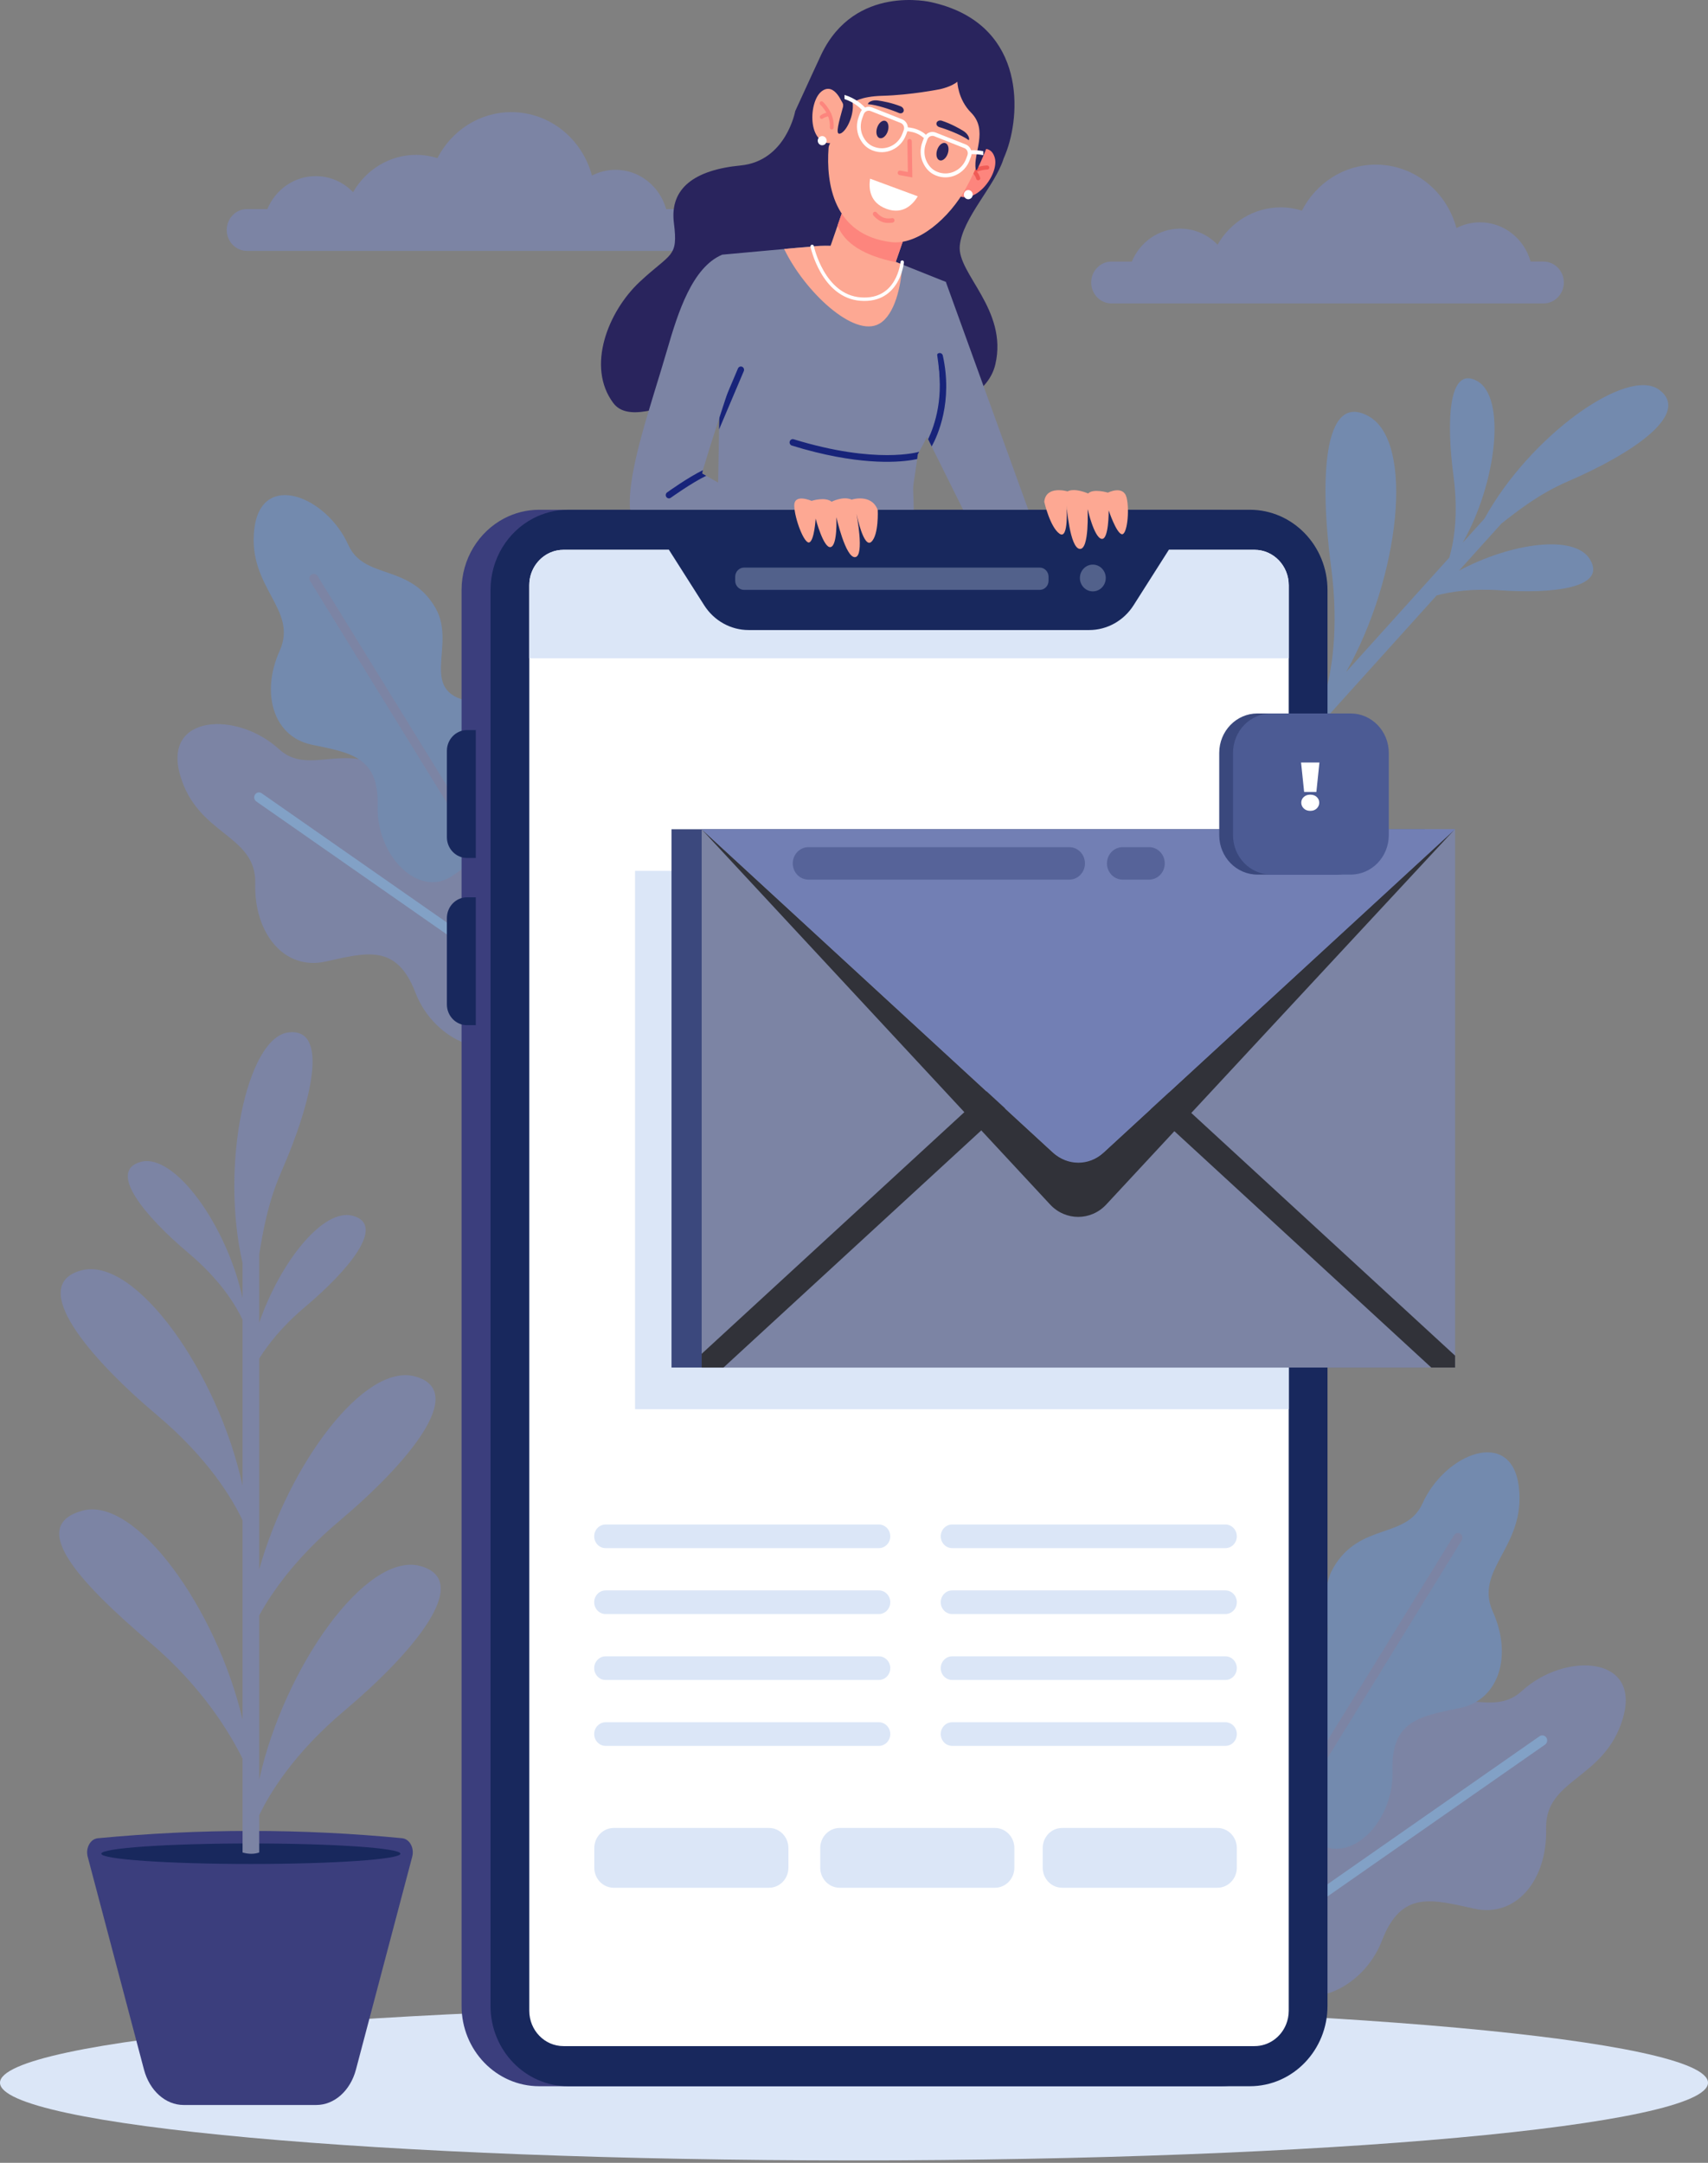 <svg width="598" height="757" viewBox="0 0 598 757" fill="none" xmlns="http://www.w3.org/2000/svg">
<rect x="0" y="0" width="598" height="757" fill="#808080" stroke="none"/>
<path d="M299 756.164C464.133 756.164 598 743.992 598 728.977C598 713.963 464.133 701.791 299 701.791C133.867 701.791 0 713.963 0 728.977C0 743.992 133.867 756.164 299 756.164Z" fill="#DBE6F7"/>
<path d="M244.852 80.5C244.852 82.51 244.061 84.341 242.771 85.667C241.497 87 239.726 87.82 237.782 87.82H86.45C82.563 87.82 79.378 84.527 79.378 80.5C79.378 78.491 80.169 76.66 81.461 75.334C82.734 73.999 84.506 73.18 86.45 73.18H93.602C96.426 66.392 102.95 61.648 110.544 61.648C115.656 61.648 120.277 63.8 123.625 67.27C128.083 59.452 136.305 54.202 145.72 54.202C148.308 54.202 150.798 54.607 153.151 55.341C158.075 45.767 167.807 39.25 179.027 39.25C192.5 39.25 203.833 48.655 207.253 61.454C209.736 60.171 212.536 59.437 215.509 59.437C223.911 59.437 230.998 65.237 233.228 73.182H237.784C241.667 73.18 244.852 76.473 244.852 80.5Z" fill="#7C84A4"/>
<path d="M547.519 98.879C547.519 100.889 546.728 102.722 545.436 104.045C544.162 105.381 542.391 106.199 540.447 106.199H389.115C385.228 106.199 382.045 102.906 382.045 98.879C382.045 96.869 382.836 95.038 384.128 93.713C385.401 92.377 387.173 91.559 389.117 91.559H396.271C399.095 84.771 405.619 80.025 413.213 80.025C418.325 80.025 422.946 82.177 426.294 85.647C430.752 77.829 438.974 72.579 448.389 72.579C450.977 72.579 453.467 72.984 455.82 73.718C460.744 64.144 470.476 57.625 481.696 57.625C495.169 57.625 506.501 67.032 509.922 79.829C512.405 78.546 515.205 77.812 518.178 77.812C526.58 77.812 533.667 83.612 535.897 91.557H540.453C544.334 91.559 547.519 94.852 547.519 98.879Z" fill="#7C84A4"/>
<path d="M63.059 271.291C69.196 292.623 89.801 291.958 89.362 309.276C88.924 326.591 99.448 339.739 113.912 336.567C128.381 333.391 138.855 330.219 145.457 347.445C152.053 364.671 173.098 373.283 181.426 359.682C183.502 356.298 185.743 352.631 187.934 349.03C188.532 348.046 189.13 347.068 189.717 346.104C189.855 345.881 189.992 345.658 190.126 345.435C198.945 330.958 196.033 311.774 183.032 301.192C177.768 296.909 171.472 294.502 164.332 296.675C141.973 303.472 150.03 280.221 136.709 270.384C121.367 259.048 108.206 271.878 97.694 262.222C83.071 248.794 56.923 249.958 63.059 271.291Z" fill="#7C84A4"/>
<path d="M89.735 280.513L187.934 349.032C188.533 348.048 189.131 347.07 189.718 346.106L91.608 277.648C90.842 277.114 89.802 277.321 89.287 278.113C88.769 278.902 88.969 279.978 89.735 280.513Z" fill="#82A1C6"/>
<path d="M548.851 168.534C571.971 158.574 592.089 144.737 580.927 136.447C569.757 128.147 535.575 152.635 519.755 181.484L512.103 189.966C523.987 169.151 527.466 139.077 517.185 133.367C506.969 127.691 506.412 147.926 508.883 166.498C510.765 180.633 508.862 190.333 507.426 195.152L471.289 235.217C490.017 202.197 495.462 154.724 479.194 145.688C462.984 136.683 462.099 168.792 466.02 198.257C468.984 220.524 466.031 235.864 463.758 243.565L456.553 251.553C457.695 253.062 458.847 254.564 460.009 256.059L503 208.393C508.145 207.047 515.579 205.94 525.264 206.612C543.353 207.869 562.835 205.884 556.649 195.742C551.281 186.94 529.146 189.953 510.806 199.74L525.673 183.255C531.115 178.969 538.871 172.832 548.851 168.534Z" fill="#738AAE"/>
<path d="M89.036 185.183C86.619 205.812 104.505 213.165 97.901 227.829C91.299 242.488 95.582 257.795 109.111 260.639C122.644 263.482 132.756 264.792 132.213 282.082C131.667 299.372 146.591 314.838 158.615 306.392C161.61 304.292 164.847 302.012 168.019 299.774C168.885 299.161 169.749 298.553 170.598 297.952C170.797 297.814 170.994 297.675 171.189 297.537C183.947 288.53 188.352 270.981 181.024 256.919C178.056 251.228 173.53 246.744 166.635 245.86C145.041 243.086 160.304 226.269 152.435 212.723C143.373 197.119 127.488 203.044 121.958 190.732C114.264 173.612 91.451 164.555 89.036 185.183Z" fill="#738AAE"/>
<path d="M108.563 203.338L168.019 299.775C168.884 299.162 169.748 298.555 170.598 297.954L111.197 201.605C110.735 200.853 109.769 200.631 109.042 201.111C108.314 201.587 108.1 202.586 108.563 203.338Z" fill="#7C84A4"/>
<path d="M568.264 601.191C561.978 623.042 540.871 622.362 541.321 640.103C541.771 657.839 530.99 671.307 516.173 668.056C501.353 664.803 490.622 661.552 483.861 679.198C477.103 696.843 455.549 705.664 447.016 691.732C444.889 688.266 442.596 684.508 440.349 680.823C439.736 679.816 439.125 678.813 438.523 677.826C438.381 677.597 438.24 677.369 438.105 677.142C429.072 662.313 432.055 642.66 445.372 631.822C450.764 627.436 457.212 624.969 464.525 627.196C487.428 634.161 479.175 610.34 492.819 600.265C508.533 588.655 522.013 601.796 532.783 591.903C547.765 578.147 574.55 579.338 568.264 601.191Z" fill="#7C84A4"/>
<path d="M540.94 610.636L440.351 680.821C439.738 679.814 439.126 678.811 438.524 677.824L539.021 607.702C539.805 607.155 540.869 607.368 541.399 608.179C541.928 608.987 541.724 610.09 540.94 610.636Z" fill="#82A1C6"/>
<path d="M531.781 520.506C534.256 541.637 515.937 549.168 522.7 564.189C529.464 579.206 525.075 594.884 511.217 597.796C497.356 600.709 486.997 602.052 487.552 619.762C488.112 637.473 472.823 653.314 460.507 644.664C457.44 642.514 454.123 640.178 450.875 637.884C449.989 637.258 449.102 636.633 448.233 636.019C448.03 635.876 447.828 635.736 447.627 635.594C434.559 626.368 430.046 608.392 437.552 593.988C440.592 588.159 445.228 583.565 452.291 582.66C474.408 579.819 458.774 562.594 466.836 548.719C476.119 532.733 492.389 538.803 498.054 526.193C505.94 508.654 529.306 499.376 531.781 520.506Z" fill="#738AAE"/>
<path d="M511.778 539.103L450.877 637.886C449.99 637.26 449.104 636.635 448.234 636.021L509.08 537.327C509.554 536.557 510.544 536.33 511.288 536.82C512.033 537.31 512.254 538.332 511.778 539.103Z" fill="#7C84A4"/>
<path d="M161.604 206.543V702.074C161.604 717.608 173.779 730.196 188.802 730.196H427.451C434.998 730.196 441.821 727.02 446.753 721.893C451.632 716.805 454.648 709.806 454.648 702.074V206.543C454.648 191.009 442.473 178.421 427.451 178.421H188.802C184.361 178.421 180.169 179.52 176.466 181.474C167.642 186.121 161.604 195.601 161.604 206.543Z" fill="#3B3E7D"/>
<path d="M171.738 206.543V702.074C171.738 717.608 183.913 730.196 198.936 730.196H437.584C445.132 730.196 451.955 727.02 456.885 721.893C461.764 716.805 464.782 709.806 464.782 702.074V206.543C464.782 191.009 452.607 178.421 437.584 178.421H198.936C194.495 178.421 190.303 179.52 186.599 181.474C177.775 186.121 171.738 195.601 171.738 206.543Z" fill="#18285D"/>
<path d="M166.582 300.293H163.494C159.611 300.293 156.463 297.038 156.463 293.023V262.81C156.463 258.795 159.611 255.54 163.494 255.54H166.582V300.293Z" fill="#18285D"/>
<path d="M166.582 358.821H163.494C159.611 358.821 156.463 355.566 156.463 351.551V321.339C156.463 317.323 159.611 314.068 163.494 314.068H166.582V358.821Z" fill="#18285D"/>
<path d="M464.781 300.293H467.201C470.244 300.293 472.71 297.741 472.71 294.596V261.237C472.71 258.092 470.244 255.54 467.201 255.54H464.781V300.293Z" fill="#18285D"/>
<path d="M451.209 204.839V703.771C451.209 705.49 450.871 707.127 450.258 708.616C448.428 713.06 444.182 716.157 439.23 716.157H197.289C190.68 716.157 185.31 710.624 185.31 703.769V204.839C185.31 204.147 185.36 203.465 185.471 202.802C186.146 198.589 188.89 195.088 192.582 193.436C193.353 193.1 194.156 192.84 194.994 192.677C195.734 192.523 196.505 192.446 197.289 192.446H439.23C445.845 192.446 451.209 197.999 451.209 204.839Z" fill="white"/>
<path d="M451.21 204.839V230.421H185.311V204.839C185.311 204.147 185.361 203.465 185.472 202.802C186.147 198.589 188.891 195.088 192.583 193.436C193.354 193.1 194.157 192.84 194.995 192.677C195.735 192.523 196.506 192.446 197.29 192.446H439.231C445.846 192.446 451.21 197.999 451.21 204.839Z" fill="#DBE6F7"/>
<path d="M409.227 192.434L396.89 211.844C393.448 217.259 387.603 220.521 381.335 220.521H262.098C255.831 220.521 249.985 217.261 246.544 211.844L234.206 192.434C234.206 190.422 235.797 188.773 237.748 188.773H405.688C407.633 188.773 409.227 190.424 409.227 192.434Z" fill="#18285D"/>
<path opacity="0.3" d="M364.021 206.466H260.504C258.8 206.466 257.404 205.024 257.404 203.262V201.865C257.404 200.103 258.8 198.66 260.504 198.66H364.021C365.725 198.66 367.12 200.103 367.12 201.865V203.262C367.122 205.025 365.727 206.466 364.021 206.466Z" fill="#DBE6F7"/>
<path opacity="0.3" d="M387.148 202.304C387.148 204.89 385.121 206.988 382.618 206.988C380.115 206.988 378.088 204.892 378.088 202.304C378.088 199.718 380.115 197.62 382.618 197.62C385.121 197.62 387.148 199.716 387.148 202.304Z" fill="#DBE6F7"/>
<path d="M208.038 537.724C208.038 540.011 209.829 541.863 212.04 541.863H307.698C309.907 541.863 311.7 540.011 311.7 537.724C311.7 535.44 309.909 533.586 307.698 533.586H212.04C209.829 533.588 208.038 535.44 208.038 537.724Z" fill="#DBE6F7"/>
<path d="M329.369 537.724C329.369 540.011 331.16 541.863 333.372 541.863H429.031C431.24 541.863 433.033 540.011 433.033 537.724C433.033 535.44 431.242 533.586 429.031 533.586H333.372C331.16 533.588 329.369 535.44 329.369 537.724Z" fill="#DBE6F7"/>
<path d="M208.038 560.795C208.038 563.081 209.829 564.933 212.04 564.933H307.698C309.907 564.933 311.7 563.081 311.7 560.795C311.7 558.51 309.909 556.656 307.698 556.656H212.04C209.829 556.658 208.038 558.51 208.038 560.795Z" fill="#DBE6F7"/>
<path d="M329.369 560.795C329.369 563.081 331.16 564.933 333.372 564.933H429.031C431.24 564.933 433.033 563.081 433.033 560.795C433.033 558.51 431.242 556.656 429.031 556.656H333.372C331.16 556.658 329.369 558.51 329.369 560.795Z" fill="#DBE6F7"/>
<path d="M208.038 583.867C208.038 586.151 209.829 588.005 212.04 588.005H307.698C309.907 588.005 311.7 586.153 311.7 583.867C311.7 581.583 309.909 579.729 307.698 579.729H212.04C209.829 579.73 208.038 581.583 208.038 583.867Z" fill="#DBE6F7"/>
<path d="M329.369 583.867C329.369 586.151 331.16 588.005 333.372 588.005H429.031C431.24 588.005 433.033 586.153 433.033 583.867C433.033 581.583 431.242 579.729 429.031 579.729H333.372C331.16 579.73 329.369 581.583 329.369 583.867Z" fill="#DBE6F7"/>
<path d="M208.038 606.937C208.038 609.222 209.829 611.076 212.04 611.076H307.698C309.907 611.076 311.7 609.224 311.7 606.937C311.7 604.653 309.909 602.799 307.698 602.799H212.04C209.829 602.799 208.038 604.653 208.038 606.937Z" fill="#DBE6F7"/>
<path d="M329.369 606.937C329.369 609.222 331.16 611.076 333.372 611.076H429.031C431.24 611.076 433.033 609.224 433.033 606.937C433.033 604.653 431.242 602.799 429.031 602.799H333.372C331.16 602.799 329.369 604.653 329.369 606.937Z" fill="#DBE6F7"/>
<path d="M269.241 660.732H214.874C211.119 660.732 208.077 657.585 208.077 653.704V646.832C208.077 642.949 211.121 639.802 214.874 639.802H269.239C272.994 639.802 276.038 642.949 276.038 646.832V653.704C276.038 657.585 272.994 660.732 269.241 660.732Z" fill="#DBE6F7"/>
<path d="M348.345 660.732H293.981C290.225 660.732 287.182 657.585 287.182 653.704V646.832C287.182 642.949 290.225 639.802 293.981 639.802H348.345C352.1 639.802 355.142 642.949 355.142 646.832V653.704C355.144 657.585 352.1 660.732 348.345 660.732Z" fill="#DBE6F7"/>
<path d="M426.235 660.732H371.868C368.115 660.732 365.071 657.585 365.071 653.704V646.832C365.071 642.949 368.115 639.802 371.868 639.802H426.235C429.988 639.802 433.032 642.949 433.032 646.832V653.704C433.032 657.585 429.988 660.732 426.235 660.732Z" fill="#DBE6F7"/>
<path d="M451.21 304.804V493.208H222.346V304.804H232.87L232.773 304.698L232.889 304.804H451.21Z" fill="#DBE6F7"/>
<path d="M498.887 290.246H235.107V478.652H498.887V290.246Z" fill="#3B487D"/>
<path d="M509.448 290.246H245.668V478.652H509.448V290.246Z" fill="#7C84A4"/>
<path d="M245.535 290.139L367.675 421.6C373.032 427.365 381.952 427.365 387.309 421.6L509.449 290.139L386.544 403.247C381.384 407.995 373.602 407.995 368.442 403.247L245.535 290.139Z" fill="#313239"/>
<path d="M352.145 387.75L253.309 478.652H245.668V473.849L346.463 381.148L352.145 387.75Z" fill="#313239"/>
<path d="M509.448 474.487V478.652H501.116L402.277 387.75L407.959 381.148L509.448 474.487Z" fill="#313239"/>
<path d="M245.661 290.244L368.858 403.537C373.815 408.097 381.289 408.097 386.246 403.537L509.443 290.244H245.661Z" fill="#727FB4"/>
<g opacity="0.5">
<path d="M374.364 307.883H283.062C280.024 307.883 277.562 305.337 277.562 302.196C277.562 299.055 280.024 296.509 283.062 296.509H374.364C377.402 296.509 379.864 299.055 379.864 302.196C379.864 305.337 377.402 307.883 374.364 307.883Z" fill="#3A487D"/>
</g>
<g opacity="0.5">
<path d="M402.304 307.883H393.064C390.025 307.883 387.563 305.337 387.563 302.196C387.563 299.055 390.025 296.509 393.064 296.509H402.304C405.342 296.509 407.804 299.055 407.804 302.196C407.804 305.337 405.342 307.883 402.304 307.883Z" fill="#3A487D"/>
</g>
<path d="M468.061 306.114H440.23C432.853 306.114 426.874 299.931 426.874 292.303V263.526C426.874 255.901 432.853 249.718 440.228 249.718H468.061C475.438 249.718 481.415 255.901 481.415 263.526V292.303C481.415 299.933 475.436 306.114 468.061 306.114Z" fill="#3A487D"/>
<path d="M472.882 306.114H445.051C437.675 306.114 431.695 299.931 431.695 292.303V263.526C431.695 255.901 437.675 249.718 445.05 249.718H472.88C480.257 249.718 486.237 255.901 486.237 263.526V292.303C486.237 299.933 480.257 306.114 472.882 306.114Z" fill="#4C5B94"/>
<path d="M456.596 277.182L455.524 266.889H461.958L460.886 277.182H456.596ZM458.741 283.807C457.82 283.807 457.065 283.529 456.477 282.973C455.89 282.401 455.596 281.726 455.596 280.947C455.596 280.153 455.89 279.486 456.477 278.946C457.065 278.406 457.82 278.136 458.741 278.136C459.678 278.136 460.433 278.406 461.005 278.946C461.592 279.486 461.886 280.153 461.886 280.947C461.886 281.726 461.592 282.401 461.005 282.973C460.433 283.529 459.678 283.807 458.741 283.807Z" fill="white"/>
<path d="M351.337 55.628L351.365 55.546C351.796 54.56 352.19 53.561 352.543 52.564C357.732 37.92 358.243 7.861 325.97 0.75C325.97 0.75 299.371 -5.674 287.54 19.076C287.54 19.076 282.213 30.542 278.428 38.871C278.428 38.871 275.252 56.372 259.282 57.917C243.311 59.461 234.406 65.802 235.94 78.033C237.475 90.264 235.019 88.317 223.963 98.66C212.907 109.002 205.194 128.344 214.732 141.074C224.27 153.805 259.955 123.685 282.806 137.143C305.657 150.602 344.029 146.667 348.49 127.516C352.951 108.366 335.078 95.745 336.03 86.017C336.983 76.292 348.44 64.935 351.337 55.628Z" fill="#29245D"/>
<path d="M360.014 178.401L337.215 178.42L326.196 156.267L324.951 153.731L320.25 144.298C320.25 144.298 321.194 104.143 331.153 98.667L360.014 178.401Z" fill="#7C84A4"/>
<path d="M326.195 156.268L324.95 153.732C327.143 149.14 330.933 138.573 327.923 124.97C327.793 124.336 328.165 123.721 328.759 123.586C329.354 123.452 329.967 123.836 330.097 124.451C333.665 140.59 328.313 152.444 326.195 156.268Z" fill="#18247A"/>
<path d="M365.611 175.614C365.611 175.614 367.575 184.369 370.922 186.781C374.268 189.192 373.423 176.949 373.423 176.949C373.423 176.949 374.549 191.724 378.012 192.12C381.476 192.516 380.779 178.131 380.779 178.131C380.779 178.131 383.016 188.022 385.64 188.598C388.265 189.176 388.173 178.64 388.173 178.64C388.173 178.64 390.714 186.293 392.656 186.957C394.6 187.622 395.54 178.732 394.449 174.204C393.357 169.675 387.905 172.425 387.905 172.425C387.905 172.425 382.752 170.886 380.965 172.721C380.965 172.721 376.346 170.646 373.759 171.989C373.759 171.992 366.215 169.741 365.611 175.614Z" fill="#FDA893"/>
<path d="M327.232 117.882C328.106 125.625 330.484 133.444 327.307 145.76C326.303 149.66 324.742 152.773 321.807 158.114V158.133C321.788 158.133 321.788 158.133 321.788 158.133C321.658 158.44 321.491 158.729 321.305 159.036C321.249 159.593 321.175 160.131 321.119 160.669C319.205 174.387 319.707 167.105 319.93 178.422H251.254L251.756 150.313L251.867 144.319L252.852 89.139L274.536 87.16H274.555L278.289 86.814L278.512 86.776L284.347 86.257C284.867 86.2 285.369 86.161 285.889 86.123C293.749 85.623 301.627 86.891 309.004 89.831L309.246 89.927L312.497 91.214V91.233L312.702 91.31L315.879 92.578L331.153 98.669C330.372 102.223 327.938 114.308 327.232 117.882Z" fill="#7C84A4"/>
<path d="M260.415 129.89L251.756 150.313L251.867 144.318L258.371 128.967C258.612 128.391 259.281 128.122 259.839 128.372C260.396 128.621 260.656 129.313 260.415 129.89Z" fill="#18247A"/>
<path d="M274.547 87.148C281.63 101.907 298.972 118.4 307.857 113.31C313.324 110.186 315.557 99.923 315.879 92.568L312.694 91.304L312.501 91.229V91.223L309.251 89.928L309.002 89.828C301.634 86.892 293.754 85.628 285.891 86.129C285.623 86.168 285.352 86.204 285.084 86.243C284.837 86.274 284.594 86.306 284.352 86.337L278.51 86.789L278.285 86.808L274.547 87.148Z" fill="#FDA893"/>
<path d="M321.317 159.044C321.252 159.59 321.18 160.132 321.124 160.672C317.361 161.502 305.551 163.218 285.474 158.247C282.871 157.602 280.126 156.845 277.244 155.955C276.652 155.776 276.319 155.133 276.492 154.52C276.67 153.917 277.295 153.565 277.878 153.749C306.84 162.645 321.626 158.18 321.774 158.138C321.791 158.134 321.8 158.128 321.815 158.124C321.652 158.422 321.49 158.729 321.317 159.044Z" fill="#18247A"/>
<path d="M340.291 53.462C340.291 53.462 346.681 49.323 348.307 55.296C349.933 61.272 340.443 73.639 333.62 67.243L340.291 53.462Z" fill="#FD857D"/>
<path d="M337.546 67.59C337.258 68.425 337.678 69.344 338.486 69.643C339.294 69.941 340.183 69.507 340.472 68.671C340.76 67.835 340.34 66.915 339.532 66.617C338.724 66.32 337.834 66.754 337.546 67.59Z" fill="white"/>
<path d="M336.875 63.542C337.171 63.651 337.509 63.559 337.694 63.296C340.437 59.409 345.629 59.34 345.681 59.34C346.075 59.338 346.383 59.019 346.368 58.627C346.355 58.235 346.024 57.918 345.63 57.918C345.389 57.918 339.673 57.979 336.515 62.456C336.292 62.773 336.375 63.217 336.7 63.449C336.754 63.488 336.814 63.519 336.875 63.542Z" fill="#F05B56"/>
<path d="M342.255 63.06C342.382 63.106 342.519 63.119 342.658 63.089C343.041 63.006 343.274 62.627 343.179 62.243C343.164 62.18 342.772 60.664 341.334 59.294C341.046 59.017 340.592 59.019 340.323 59.3C340.053 59.578 340.072 60.028 340.36 60.305C341.471 61.365 341.787 62.533 341.791 62.545C341.852 62.789 342.032 62.977 342.255 63.06Z" fill="#F05B56"/>
<path d="M296.207 70.381L290.242 87.65C290.242 87.65 295.865 96.708 301.735 99.485C307.595 102.265 312.237 95.656 312.237 95.656L317.789 79.584L296.207 70.381Z" fill="#FDA893"/>
<path d="M295.619 72.071L293.239 78.959C295.692 85.123 302.335 89.438 313.576 91.753L317.2 81.272L295.619 72.071Z" fill="#FD857D"/>
<path d="M340.669 61.002C339.899 62.599 339.086 64.211 338.212 65.794C332.415 76.313 321.355 85.906 311.979 84.738C291.731 82.216 289.21 64.132 290.091 51.805C290.191 50.435 291.304 49.238 291.551 47.665C292.138 43.94 292.144 39.461 293.188 35.43C293.913 32.636 294.686 29.902 295.411 27.441C297.464 20.505 303.452 15.646 310.274 15.402C320.107 15.041 334.148 17.066 343.939 29.151C347.555 33.614 348.651 39.811 346.812 45.469C345.405 49.79 343.361 55.367 340.669 61.002Z" fill="#FDA893"/>
<path d="M314.809 61.25C314.459 61.121 314.242 60.747 314.309 60.359C314.385 59.925 314.785 59.634 315.205 59.713L317.852 60.201L317.685 49.452C317.678 49.011 318.018 48.646 318.445 48.639C318.871 48.633 319.224 48.983 319.229 49.425L319.426 62.113L314.931 61.283C314.891 61.277 314.848 61.266 314.809 61.25Z" fill="#FD857D"/>
<path d="M339.99 39.423C346.118 45.581 340.687 53.714 341.601 59.139C341.659 59.491 341.809 59.606 342.036 59.52C344.804 53.785 346.891 48.101 348.322 43.696C350.193 37.924 348.974 31.574 345.129 26.965C334.72 14.488 319.95 12.256 309.627 12.513C302.465 12.684 296.228 17.587 294.145 24.662C293.409 27.171 292.627 29.96 291.895 32.81C292.851 34.007 295.702 35.444 295.128 37.509C293.611 42.971 292.601 46.72 293.79 46.801C295.795 46.931 299.16 40.879 298.524 35.928C298.524 35.928 301.17 33.73 308.93 33.53C318.884 33.275 329.088 31.225 329.088 31.225C329.088 31.225 333.124 30.383 335.179 28.598C335.183 28.6 335.322 34.733 339.99 39.423Z" fill="#29245D"/>
<path d="M328.135 52.413C327.562 54.071 327.925 55.719 328.943 56.096C329.961 56.472 331.253 55.433 331.825 53.777C332.397 52.12 332.035 50.472 331.017 50.095C329.997 49.717 328.707 50.756 328.135 52.413Z" fill="#29245D"/>
<path d="M307.111 44.635C306.539 46.293 306.901 47.941 307.92 48.318C308.938 48.695 310.229 47.655 310.802 45.999C311.374 44.341 311.011 42.693 309.993 42.318C308.975 41.943 307.684 42.977 307.111 44.635Z" fill="#29245D"/>
<path d="M337.195 45.771C335.815 44.924 332.987 43.324 329.752 42.259C328.901 41.978 328.001 42.386 327.877 43.12L327.873 43.139C327.775 43.725 328.219 44.309 328.908 44.505C331.145 45.139 336.827 47.279 339.196 49.074C339.406 48.705 339.297 48.188 339.05 47.681C338.678 46.913 338.002 46.265 337.195 45.771Z" fill="#29245D"/>
<path d="M307.413 35.176C309.003 35.403 312.181 35.972 315.353 37.224C316.187 37.553 316.646 38.45 316.3 39.105L316.291 39.121C316.014 39.643 315.315 39.812 314.658 39.522C312.526 38.579 306.792 36.592 303.856 36.471C303.914 36.047 304.312 35.714 304.812 35.476C305.566 35.115 306.484 35.044 307.413 35.176Z" fill="#29245D"/>
<path d="M321.33 68.707C319.881 71.145 316.412 75.336 310.375 73.105C304.323 70.871 304.158 65.808 304.63 62.538L321.33 68.707Z" fill="white"/>
<path d="M308.893 77.67C310.636 78.314 312.509 77.912 312.589 77.895C312.998 77.805 313.258 77.388 313.17 76.965C313.083 76.542 312.682 76.273 312.273 76.362C312.258 76.366 310.731 76.686 309.402 76.195C307.964 75.664 306.948 74.4 306.938 74.387C306.673 74.052 306.197 74.002 305.872 74.277C305.548 74.55 305.5 75.042 305.764 75.376C305.816 75.443 307.048 76.988 308.893 77.67Z" fill="#FD857D"/>
<path d="M295.194 36.751C295.194 36.751 292.296 28.444 287.678 31.956C283.061 35.468 282.607 50.713 291.149 50.108L295.194 36.751Z" fill="#FDA893"/>
<path d="M286.398 48.698C286.11 49.533 286.53 50.452 287.339 50.752C288.147 51.049 289.037 50.615 289.325 49.779C289.613 48.944 289.193 48.023 288.385 47.725C287.575 47.426 286.686 47.862 286.398 48.698Z" fill="white"/>
<path d="M290.993 45.288C290.72 45.188 290.534 44.908 290.555 44.594C290.867 39.951 287.231 36.679 287.194 36.646C286.917 36.4 286.883 35.968 287.119 35.68C287.357 35.392 287.775 35.357 288.054 35.601C288.225 35.751 292.238 39.342 291.88 44.689C291.854 45.067 291.538 45.352 291.172 45.325C291.109 45.321 291.049 45.307 290.993 45.288Z" fill="#FD857D"/>
<path d="M287.461 41.585C287.346 41.542 287.24 41.466 287.158 41.358C286.935 41.058 286.989 40.628 287.279 40.395C287.327 40.357 288.483 39.454 290.298 39.308C290.662 39.277 290.982 39.562 291.01 39.938C291.038 40.315 290.765 40.645 290.4 40.676C288.998 40.789 288.096 41.477 288.087 41.485C287.903 41.629 287.667 41.66 287.461 41.585Z" fill="#FD857D"/>
<path d="M317.686 45.935C317.842 45.487 317.896 45.022 317.858 44.573C317.766 43.339 317.006 42.215 315.815 41.745L305.299 37.587C304.473 37.26 303.599 37.312 302.85 37.658C302.44 37.848 302.072 38.125 301.769 38.48C301.514 38.772 301.308 39.112 301.165 39.497L300.65 40.886C299.779 43.241 299.84 45.843 300.818 48.033C301.795 50.208 303.269 51.722 305.205 52.536L305.482 52.646C307.732 53.536 310.181 53.47 312.39 52.458C314.633 51.432 316.348 49.562 317.223 47.193L317.658 46.017C317.669 45.993 317.68 45.962 317.686 45.935ZM315.985 46.703C315.237 48.73 313.769 50.325 311.857 51.201C309.967 52.066 307.877 52.121 305.957 51.363L305.704 51.263C304.094 50.583 302.856 49.303 302.027 47.457C301.197 45.605 301.148 43.385 301.892 41.376L302.406 39.987C302.776 38.986 303.858 38.488 304.824 38.87L315.339 43.028C316.301 43.408 316.79 44.529 316.418 45.528L315.985 46.703Z" fill="white"/>
<path d="M340.147 53.957C340.195 53.49 340.138 53.021 339.997 52.583C339.697 51.686 339.032 50.923 338.111 50.558L327.592 46.398C326.373 45.916 325.042 46.258 324.175 47.165C323.883 47.467 323.643 47.832 323.485 48.248C323.472 48.268 323.467 48.285 323.459 48.306L322.945 49.695C322.073 52.051 322.138 54.654 323.116 56.844C324.089 59.017 325.566 60.533 327.499 61.346L327.779 61.457C330.03 62.347 332.479 62.282 334.688 61.269C336.925 60.243 338.646 58.374 339.521 56.005L339.956 54.829C340.062 54.547 340.127 54.253 340.147 53.957ZM338.28 55.519C337.531 57.546 336.063 59.14 334.147 60.014C332.263 60.881 330.171 60.937 328.253 60.178L327.997 60.076C326.386 59.394 325.148 58.116 324.32 56.27C323.493 54.418 323.441 52.199 324.184 50.189L324.699 48.8C325.068 47.799 326.154 47.301 327.116 47.684L337.635 51.843C338.597 52.224 339.084 53.344 338.714 54.343L338.28 55.519Z" fill="white"/>
<path d="M302.851 37.657C301.993 36.691 299.653 34.447 295.677 33.225V34.673C298.958 35.78 300.969 37.624 301.77 38.479C302.035 38.76 302.169 38.937 302.176 38.944L303.228 38.111C303.204 38.076 303.08 37.909 302.851 37.657Z" fill="white"/>
<path d="M317.224 45.899L317.265 44.527C317.348 44.529 319.318 44.598 321.23 45.355C323.266 46.16 324.338 47.327 324.383 47.375L323.415 48.314C323.407 48.306 322.49 47.323 320.756 46.637C319.059 45.966 317.242 45.899 317.224 45.899Z" fill="white"/>
<path d="M344.277 52.923C341.806 52.408 339.567 52.608 339.422 52.621L339.543 53.988C339.58 53.986 341.878 53.784 344.277 54.331V52.923Z" fill="white"/>
<path d="M307.307 178.496C307.307 178.496 307.734 187.251 305.046 189.664C302.357 192.076 299.862 179.833 299.862 179.833C299.862 179.833 302.769 194.608 299.414 195.004C296.058 195.399 292.827 181.015 292.827 181.015C292.827 181.015 293.291 190.906 290.824 191.482C288.356 192.06 285.571 181.524 285.571 181.524C285.571 181.524 285.119 189.176 283.358 189.841C281.596 190.506 278.228 181.616 278.083 177.09C277.938 172.561 284.14 175.31 284.14 175.31C284.14 175.31 288.873 173.773 291.16 175.606C291.16 175.606 295.213 173.531 298.167 174.874C298.171 174.874 305.1 172.622 307.307 178.496Z" fill="#FDA893"/>
<path d="M269.481 178.402L220.706 178.421C220.668 178.402 220.557 177.979 220.557 177.96C219.702 164.569 227.896 142.013 233.619 122.3C237.41 109.255 242.39 93.558 252.851 89.139C254.69 91.387 258.091 100.647 258.332 105.374C258.89 116.786 257.496 128.852 255.452 135.192C252.498 144.299 248.8 155.385 246.106 164.492C246.106 164.492 246.106 164.511 246.087 164.569C246.032 164.819 245.846 165.722 245.846 165.741C245.92 165.76 246.403 166.029 247.258 166.529C250.435 168.354 258.741 173.176 269.481 178.402Z" fill="#7C84A4"/>
<path d="M247.26 166.527C242.15 168.986 234.922 174.174 234.848 174.232C234.644 174.385 234.421 174.443 234.216 174.443C233.863 174.443 233.51 174.27 233.287 173.943C232.934 173.425 233.064 172.714 233.566 172.349C233.882 172.118 240.85 167.123 246.09 164.567C246.034 164.817 245.848 165.72 245.848 165.739C245.922 165.759 246.405 166.028 247.26 166.527Z" fill="#18247A"/>
<path d="M284.35 86.248C284.35 86.248 288.064 103.73 301.368 104.691C314.672 105.651 315.878 91.754 315.878 91.754" stroke="white" stroke-width="1.2" stroke-miterlimit="10" stroke-linecap="round"/>
<path d="M110.748 736.763H64.284C57.965 736.763 52.365 731.764 50.412 724.381L30.706 649.871C29.9 646.822 31.63 643.653 34.231 643.406C70.108 639.989 105.635 639.986 140.807 643.396C143.405 643.648 145.131 646.814 144.326 649.859L124.619 724.379C122.668 731.764 117.068 736.763 110.748 736.763Z" fill="#3B3E7D"/>
<path d="M140.202 648.816C140.202 650.798 116.757 652.405 87.835 652.405C58.913 652.405 35.468 650.798 35.468 648.816C35.468 646.833 58.913 645.227 87.835 645.227C116.757 645.227 140.202 646.835 140.202 648.816Z" fill="#18285D"/>
<path d="M147.141 548.117C128.296 542.983 99.503 583.428 90.759 622.861V565.408C95.155 557.349 103.535 545.221 118.751 532.408C142.414 512.481 164.197 486.908 145.318 481.767C127.627 476.948 101.168 512.302 90.759 549.275V475.496C93.808 470.602 98.802 464.181 106.787 457.457C121.7 444.897 135.428 428.781 123.53 425.54C113.205 422.727 98.141 441.627 90.759 462.942V439.029C91.979 431.632 93.704 421.067 98.436 410.266C109.405 385.239 115.33 359.453 100.869 361.372C86.394 363.292 77.009 407.866 84.924 442.084V454.39C79.576 429.348 61.233 403.414 49.26 406.675C37.362 409.916 51.09 426.032 66.003 438.591C77.354 448.152 82.666 457.099 84.924 461.912V520.033C76.349 480.403 47.351 439.498 28.406 444.659C9.527 449.8 31.31 475.375 54.973 495.3C72.854 510.359 81.299 524.469 84.924 532.145V601.842C75.758 562.936 47.502 523.672 28.919 528.735C10.04 533.876 26.23 552.567 52.823 575.171C70.895 590.533 80.576 606.745 84.924 615.558V648.387C87.033 648.998 89.008 648.995 90.759 648.387V635.324C94.458 627.587 102.911 613.639 120.576 598.764C144.237 578.833 166.02 553.258 147.141 548.117Z" fill="#7C84A4"/>
</svg>
